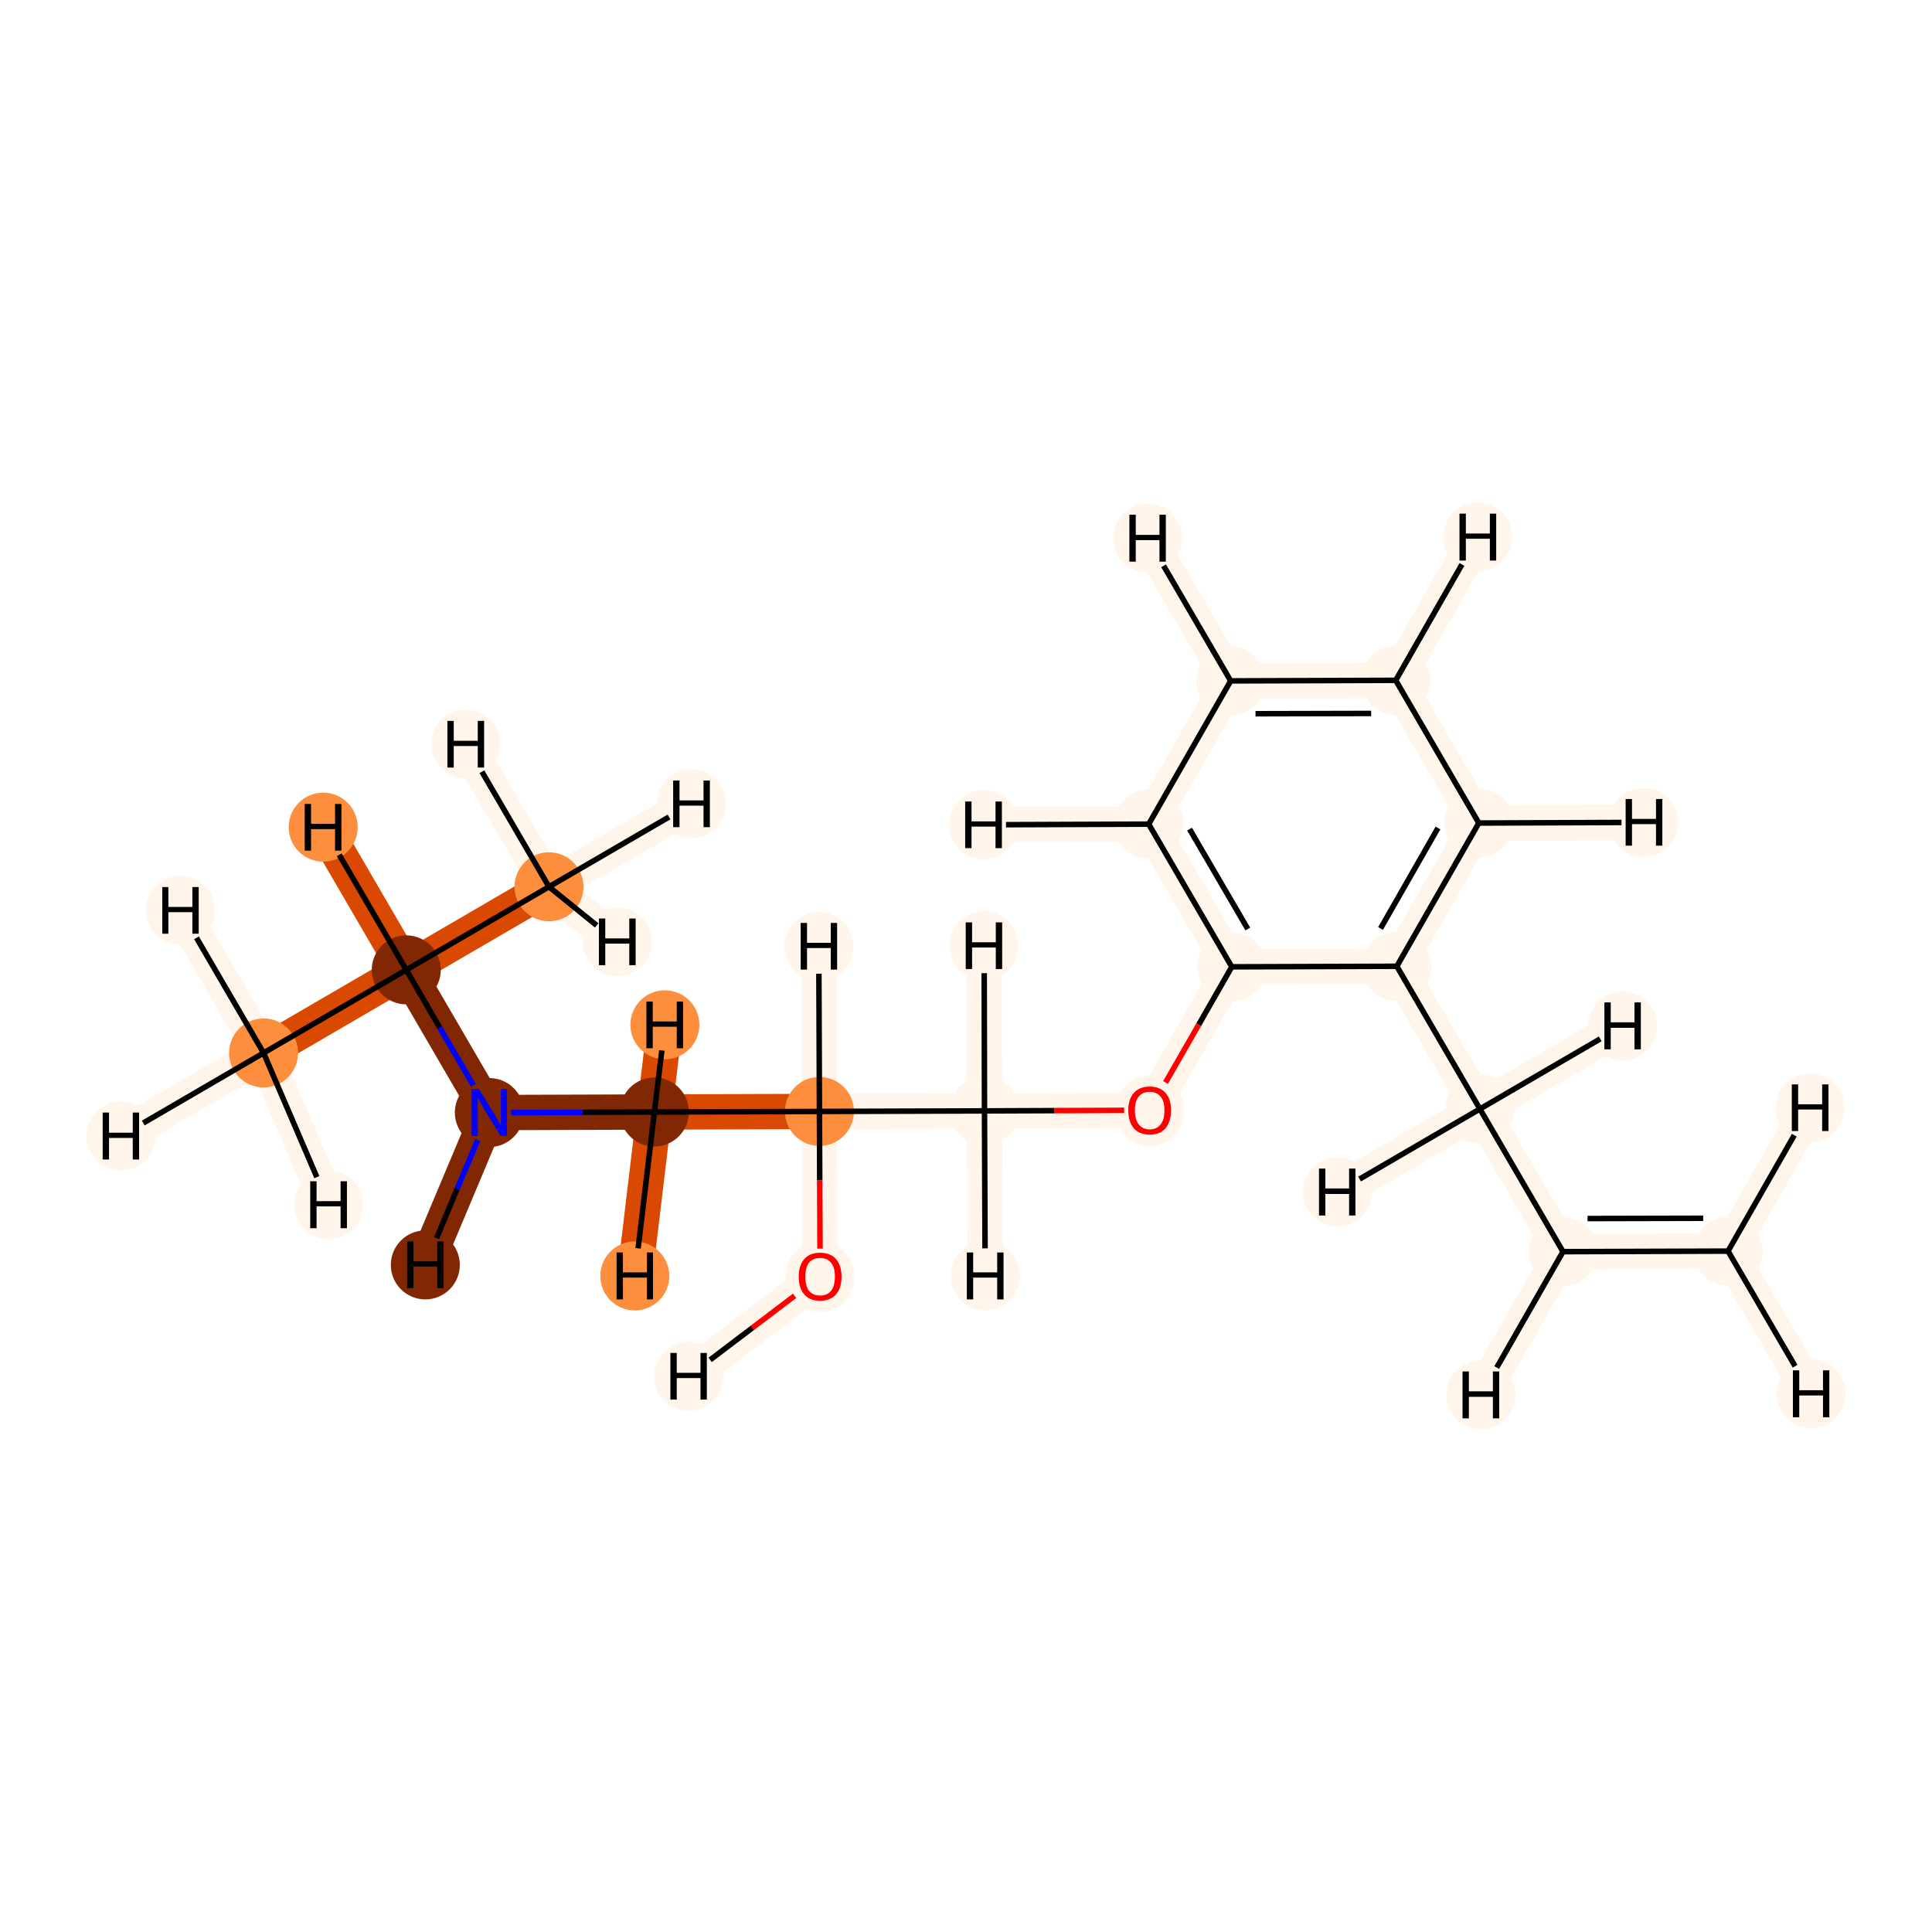 <?xml version='1.0' encoding='iso-8859-1'?>
<svg version='1.1' baseProfile='full'
              xmlns='http://www.w3.org/2000/svg'
                      xmlns:rdkit='http://www.rdkit.org/xml'
                      xmlns:xlink='http://www.w3.org/1999/xlink'
                  xml:space='preserve'
width='700px' height='700px' viewBox='0 0 700 700'>
<!-- END OF HEADER -->
<rect style='opacity:1.0;fill:#FFFFFF;stroke:none' width='700.0' height='700.0' x='0.0' y='0.0'> </rect>
<path d='M 626.1,453.3 L 566.3,453.5' style='fill:none;fill-rule:evenodd;stroke:#FFF5EB;stroke-width:12.8px;stroke-linecap:butt;stroke-linejoin:miter;stroke-opacity:1' />
<path d='M 626.1,453.3 L 655.8,401.4' style='fill:none;fill-rule:evenodd;stroke:#FFF5EB;stroke-width:12.8px;stroke-linecap:butt;stroke-linejoin:miter;stroke-opacity:1' />
<path d='M 626.1,453.3 L 656.2,505.0' style='fill:none;fill-rule:evenodd;stroke:#FFF5EB;stroke-width:12.8px;stroke-linecap:butt;stroke-linejoin:miter;stroke-opacity:1' />
<path d='M 566.3,453.5 L 536.2,401.8' style='fill:none;fill-rule:evenodd;stroke:#FFF5EB;stroke-width:12.8px;stroke-linecap:butt;stroke-linejoin:miter;stroke-opacity:1' />
<path d='M 566.3,453.5 L 536.6,505.4' style='fill:none;fill-rule:evenodd;stroke:#FFF5EB;stroke-width:12.8px;stroke-linecap:butt;stroke-linejoin:miter;stroke-opacity:1' />
<path d='M 536.2,401.8 L 506.1,350.1' style='fill:none;fill-rule:evenodd;stroke:#FFF5EB;stroke-width:12.8px;stroke-linecap:butt;stroke-linejoin:miter;stroke-opacity:1' />
<path d='M 536.2,401.8 L 484.5,431.9' style='fill:none;fill-rule:evenodd;stroke:#FFF5EB;stroke-width:12.8px;stroke-linecap:butt;stroke-linejoin:miter;stroke-opacity:1' />
<path d='M 536.2,401.8 L 587.9,371.7' style='fill:none;fill-rule:evenodd;stroke:#FFF5EB;stroke-width:12.8px;stroke-linecap:butt;stroke-linejoin:miter;stroke-opacity:1' />
<path d='M 506.1,350.1 L 535.8,298.2' style='fill:none;fill-rule:evenodd;stroke:#FFF5EB;stroke-width:12.8px;stroke-linecap:butt;stroke-linejoin:miter;stroke-opacity:1' />
<path d='M 506.1,350.1 L 446.3,350.3' style='fill:none;fill-rule:evenodd;stroke:#FFF5EB;stroke-width:12.8px;stroke-linecap:butt;stroke-linejoin:miter;stroke-opacity:1' />
<path d='M 535.8,298.2 L 505.7,246.5' style='fill:none;fill-rule:evenodd;stroke:#FFF5EB;stroke-width:12.8px;stroke-linecap:butt;stroke-linejoin:miter;stroke-opacity:1' />
<path d='M 535.8,298.2 L 595.6,298.0' style='fill:none;fill-rule:evenodd;stroke:#FFF5EB;stroke-width:12.8px;stroke-linecap:butt;stroke-linejoin:miter;stroke-opacity:1' />
<path d='M 505.7,246.5 L 445.9,246.7' style='fill:none;fill-rule:evenodd;stroke:#FFF5EB;stroke-width:12.8px;stroke-linecap:butt;stroke-linejoin:miter;stroke-opacity:1' />
<path d='M 505.7,246.5 L 535.4,194.6' style='fill:none;fill-rule:evenodd;stroke:#FFF5EB;stroke-width:12.8px;stroke-linecap:butt;stroke-linejoin:miter;stroke-opacity:1' />
<path d='M 445.9,246.7 L 416.2,298.6' style='fill:none;fill-rule:evenodd;stroke:#FFF5EB;stroke-width:12.8px;stroke-linecap:butt;stroke-linejoin:miter;stroke-opacity:1' />
<path d='M 445.9,246.7 L 415.8,195.0' style='fill:none;fill-rule:evenodd;stroke:#FFF5EB;stroke-width:12.8px;stroke-linecap:butt;stroke-linejoin:miter;stroke-opacity:1' />
<path d='M 416.2,298.6 L 446.3,350.3' style='fill:none;fill-rule:evenodd;stroke:#FFF5EB;stroke-width:12.8px;stroke-linecap:butt;stroke-linejoin:miter;stroke-opacity:1' />
<path d='M 416.2,298.6 L 356.4,298.8' style='fill:none;fill-rule:evenodd;stroke:#FFF5EB;stroke-width:12.8px;stroke-linecap:butt;stroke-linejoin:miter;stroke-opacity:1' />
<path d='M 446.3,350.3 L 416.6,402.2' style='fill:none;fill-rule:evenodd;stroke:#FFF5EB;stroke-width:12.8px;stroke-linecap:butt;stroke-linejoin:miter;stroke-opacity:1' />
<path d='M 416.6,402.2 L 356.7,402.5' style='fill:none;fill-rule:evenodd;stroke:#FFF5EB;stroke-width:12.8px;stroke-linecap:butt;stroke-linejoin:miter;stroke-opacity:1' />
<path d='M 356.7,402.5 L 296.9,402.7' style='fill:none;fill-rule:evenodd;stroke:#FFF5EB;stroke-width:12.8px;stroke-linecap:butt;stroke-linejoin:miter;stroke-opacity:1' />
<path d='M 356.7,402.5 L 356.5,342.6' style='fill:none;fill-rule:evenodd;stroke:#FFF5EB;stroke-width:12.8px;stroke-linecap:butt;stroke-linejoin:miter;stroke-opacity:1' />
<path d='M 356.7,402.5 L 357.0,462.3' style='fill:none;fill-rule:evenodd;stroke:#FFF5EB;stroke-width:12.8px;stroke-linecap:butt;stroke-linejoin:miter;stroke-opacity:1' />
<path d='M 296.9,402.7 L 237.1,402.9' style='fill:none;fill-rule:evenodd;stroke:#D94901;stroke-width:12.8px;stroke-linecap:butt;stroke-linejoin:miter;stroke-opacity:1' />
<path d='M 296.9,402.7 L 297.1,462.5' style='fill:none;fill-rule:evenodd;stroke:#FFF5EB;stroke-width:12.8px;stroke-linecap:butt;stroke-linejoin:miter;stroke-opacity:1' />
<path d='M 296.9,402.7 L 296.7,342.9' style='fill:none;fill-rule:evenodd;stroke:#FFF5EB;stroke-width:12.8px;stroke-linecap:butt;stroke-linejoin:miter;stroke-opacity:1' />
<path d='M 237.1,402.9 L 177.3,403.1' style='fill:none;fill-rule:evenodd;stroke:#812703;stroke-width:12.8px;stroke-linecap:butt;stroke-linejoin:miter;stroke-opacity:1' />
<path d='M 237.1,402.9 L 230.0,462.3' style='fill:none;fill-rule:evenodd;stroke:#D94901;stroke-width:12.8px;stroke-linecap:butt;stroke-linejoin:miter;stroke-opacity:1' />
<path d='M 237.1,402.9 L 240.9,371.3' style='fill:none;fill-rule:evenodd;stroke:#D94901;stroke-width:12.8px;stroke-linecap:butt;stroke-linejoin:miter;stroke-opacity:1' />
<path d='M 177.3,403.1 L 147.2,351.4' style='fill:none;fill-rule:evenodd;stroke:#812703;stroke-width:12.8px;stroke-linecap:butt;stroke-linejoin:miter;stroke-opacity:1' />
<path d='M 177.3,403.1 L 154.1,458.3' style='fill:none;fill-rule:evenodd;stroke:#812703;stroke-width:12.8px;stroke-linecap:butt;stroke-linejoin:miter;stroke-opacity:1' />
<path d='M 147.2,351.4 L 198.9,321.3' style='fill:none;fill-rule:evenodd;stroke:#D94901;stroke-width:12.8px;stroke-linecap:butt;stroke-linejoin:miter;stroke-opacity:1' />
<path d='M 147.2,351.4 L 95.5,381.5' style='fill:none;fill-rule:evenodd;stroke:#D94901;stroke-width:12.8px;stroke-linecap:butt;stroke-linejoin:miter;stroke-opacity:1' />
<path d='M 147.2,351.4 L 117.1,299.7' style='fill:none;fill-rule:evenodd;stroke:#D94901;stroke-width:12.8px;stroke-linecap:butt;stroke-linejoin:miter;stroke-opacity:1' />
<path d='M 198.9,321.3 L 250.6,291.2' style='fill:none;fill-rule:evenodd;stroke:#FFF5EB;stroke-width:12.8px;stroke-linecap:butt;stroke-linejoin:miter;stroke-opacity:1' />
<path d='M 198.9,321.3 L 223.7,341.2' style='fill:none;fill-rule:evenodd;stroke:#FFF5EB;stroke-width:12.8px;stroke-linecap:butt;stroke-linejoin:miter;stroke-opacity:1' />
<path d='M 198.9,321.3 L 168.8,269.6' style='fill:none;fill-rule:evenodd;stroke:#FFF5EB;stroke-width:12.8px;stroke-linecap:butt;stroke-linejoin:miter;stroke-opacity:1' />
<path d='M 95.5,381.5 L 43.8,411.6' style='fill:none;fill-rule:evenodd;stroke:#FFF5EB;stroke-width:12.8px;stroke-linecap:butt;stroke-linejoin:miter;stroke-opacity:1' />
<path d='M 95.5,381.5 L 65.4,329.8' style='fill:none;fill-rule:evenodd;stroke:#FFF5EB;stroke-width:12.8px;stroke-linecap:butt;stroke-linejoin:miter;stroke-opacity:1' />
<path d='M 95.5,381.5 L 119.1,436.5' style='fill:none;fill-rule:evenodd;stroke:#FFF5EB;stroke-width:12.8px;stroke-linecap:butt;stroke-linejoin:miter;stroke-opacity:1' />
<path d='M 297.1,462.5 L 249.5,498.7' style='fill:none;fill-rule:evenodd;stroke:#FFF5EB;stroke-width:12.8px;stroke-linecap:butt;stroke-linejoin:miter;stroke-opacity:1' />
<ellipse cx='626.1' cy='453.3' rx='12.0' ry='12.0'  style='fill:#FFF5EB;fill-rule:evenodd;stroke:#FFF5EB;stroke-width:1.0px;stroke-linecap:butt;stroke-linejoin:miter;stroke-opacity:1' />
<ellipse cx='566.3' cy='453.5' rx='12.0' ry='12.0'  style='fill:#FFF5EB;fill-rule:evenodd;stroke:#FFF5EB;stroke-width:1.0px;stroke-linecap:butt;stroke-linejoin:miter;stroke-opacity:1' />
<ellipse cx='536.2' cy='401.8' rx='12.0' ry='12.0'  style='fill:#FFF5EB;fill-rule:evenodd;stroke:#FFF5EB;stroke-width:1.0px;stroke-linecap:butt;stroke-linejoin:miter;stroke-opacity:1' />
<ellipse cx='506.1' cy='350.1' rx='12.0' ry='12.0'  style='fill:#FFF5EB;fill-rule:evenodd;stroke:#FFF5EB;stroke-width:1.0px;stroke-linecap:butt;stroke-linejoin:miter;stroke-opacity:1' />
<ellipse cx='535.8' cy='298.2' rx='12.0' ry='12.0'  style='fill:#FFF5EB;fill-rule:evenodd;stroke:#FFF5EB;stroke-width:1.0px;stroke-linecap:butt;stroke-linejoin:miter;stroke-opacity:1' />
<ellipse cx='505.7' cy='246.5' rx='12.0' ry='12.0'  style='fill:#FFF5EB;fill-rule:evenodd;stroke:#FFF5EB;stroke-width:1.0px;stroke-linecap:butt;stroke-linejoin:miter;stroke-opacity:1' />
<ellipse cx='445.9' cy='246.7' rx='12.0' ry='12.0'  style='fill:#FFF5EB;fill-rule:evenodd;stroke:#FFF5EB;stroke-width:1.0px;stroke-linecap:butt;stroke-linejoin:miter;stroke-opacity:1' />
<ellipse cx='416.2' cy='298.6' rx='12.0' ry='12.0'  style='fill:#FFF5EB;fill-rule:evenodd;stroke:#FFF5EB;stroke-width:1.0px;stroke-linecap:butt;stroke-linejoin:miter;stroke-opacity:1' />
<ellipse cx='446.3' cy='350.3' rx='12.0' ry='12.0'  style='fill:#FFF5EB;fill-rule:evenodd;stroke:#FFF5EB;stroke-width:1.0px;stroke-linecap:butt;stroke-linejoin:miter;stroke-opacity:1' />
<ellipse cx='416.6' cy='402.4' rx='12.0' ry='12.3'  style='fill:#FFF5EB;fill-rule:evenodd;stroke:#FFF5EB;stroke-width:1.0px;stroke-linecap:butt;stroke-linejoin:miter;stroke-opacity:1' />
<ellipse cx='356.7' cy='402.5' rx='12.0' ry='12.0'  style='fill:#FFF5EB;fill-rule:evenodd;stroke:#FFF5EB;stroke-width:1.0px;stroke-linecap:butt;stroke-linejoin:miter;stroke-opacity:1' />
<ellipse cx='296.9' cy='402.7' rx='12.0' ry='12.0'  style='fill:#FD8E3E;fill-rule:evenodd;stroke:#FD8E3E;stroke-width:1.0px;stroke-linecap:butt;stroke-linejoin:miter;stroke-opacity:1' />
<ellipse cx='237.1' cy='402.9' rx='12.0' ry='12.0'  style='fill:#812703;fill-rule:evenodd;stroke:#812703;stroke-width:1.0px;stroke-linecap:butt;stroke-linejoin:miter;stroke-opacity:1' />
<ellipse cx='177.3' cy='403.1' rx='12.0' ry='12.0'  style='fill:#812703;fill-rule:evenodd;stroke:#812703;stroke-width:1.0px;stroke-linecap:butt;stroke-linejoin:miter;stroke-opacity:1' />
<ellipse cx='147.2' cy='351.4' rx='12.0' ry='12.0'  style='fill:#812703;fill-rule:evenodd;stroke:#812703;stroke-width:1.0px;stroke-linecap:butt;stroke-linejoin:miter;stroke-opacity:1' />
<ellipse cx='198.9' cy='321.3' rx='12.0' ry='12.0'  style='fill:#FD8E3E;fill-rule:evenodd;stroke:#FD8E3E;stroke-width:1.0px;stroke-linecap:butt;stroke-linejoin:miter;stroke-opacity:1' />
<ellipse cx='95.5' cy='381.5' rx='12.0' ry='12.0'  style='fill:#FD8E3E;fill-rule:evenodd;stroke:#FD8E3E;stroke-width:1.0px;stroke-linecap:butt;stroke-linejoin:miter;stroke-opacity:1' />
<ellipse cx='297.1' cy='462.6' rx='12.0' ry='12.3'  style='fill:#FFF5EB;fill-rule:evenodd;stroke:#FFF5EB;stroke-width:1.0px;stroke-linecap:butt;stroke-linejoin:miter;stroke-opacity:1' />
<ellipse cx='655.8' cy='401.4' rx='12.0' ry='12.0'  style='fill:#FFF5EB;fill-rule:evenodd;stroke:#FFF5EB;stroke-width:1.0px;stroke-linecap:butt;stroke-linejoin:miter;stroke-opacity:1' />
<ellipse cx='656.2' cy='505.0' rx='12.0' ry='12.0'  style='fill:#FFF5EB;fill-rule:evenodd;stroke:#FFF5EB;stroke-width:1.0px;stroke-linecap:butt;stroke-linejoin:miter;stroke-opacity:1' />
<ellipse cx='536.6' cy='505.4' rx='12.0' ry='12.0'  style='fill:#FFF5EB;fill-rule:evenodd;stroke:#FFF5EB;stroke-width:1.0px;stroke-linecap:butt;stroke-linejoin:miter;stroke-opacity:1' />
<ellipse cx='484.5' cy='431.9' rx='12.0' ry='12.0'  style='fill:#FFF5EB;fill-rule:evenodd;stroke:#FFF5EB;stroke-width:1.0px;stroke-linecap:butt;stroke-linejoin:miter;stroke-opacity:1' />
<ellipse cx='587.9' cy='371.7' rx='12.0' ry='12.0'  style='fill:#FFF5EB;fill-rule:evenodd;stroke:#FFF5EB;stroke-width:1.0px;stroke-linecap:butt;stroke-linejoin:miter;stroke-opacity:1' />
<ellipse cx='595.6' cy='298.0' rx='12.0' ry='12.0'  style='fill:#FFF5EB;fill-rule:evenodd;stroke:#FFF5EB;stroke-width:1.0px;stroke-linecap:butt;stroke-linejoin:miter;stroke-opacity:1' />
<ellipse cx='535.4' cy='194.6' rx='12.0' ry='12.0'  style='fill:#FFF5EB;fill-rule:evenodd;stroke:#FFF5EB;stroke-width:1.0px;stroke-linecap:butt;stroke-linejoin:miter;stroke-opacity:1' />
<ellipse cx='415.8' cy='195.0' rx='12.0' ry='12.0'  style='fill:#FFF5EB;fill-rule:evenodd;stroke:#FFF5EB;stroke-width:1.0px;stroke-linecap:butt;stroke-linejoin:miter;stroke-opacity:1' />
<ellipse cx='356.4' cy='298.8' rx='12.0' ry='12.0'  style='fill:#FFF5EB;fill-rule:evenodd;stroke:#FFF5EB;stroke-width:1.0px;stroke-linecap:butt;stroke-linejoin:miter;stroke-opacity:1' />
<ellipse cx='356.5' cy='342.6' rx='12.0' ry='12.0'  style='fill:#FFF5EB;fill-rule:evenodd;stroke:#FFF5EB;stroke-width:1.0px;stroke-linecap:butt;stroke-linejoin:miter;stroke-opacity:1' />
<ellipse cx='357.0' cy='462.3' rx='12.0' ry='12.0'  style='fill:#FFF5EB;fill-rule:evenodd;stroke:#FFF5EB;stroke-width:1.0px;stroke-linecap:butt;stroke-linejoin:miter;stroke-opacity:1' />
<ellipse cx='296.7' cy='342.9' rx='12.0' ry='12.0'  style='fill:#FFF5EB;fill-rule:evenodd;stroke:#FFF5EB;stroke-width:1.0px;stroke-linecap:butt;stroke-linejoin:miter;stroke-opacity:1' />
<ellipse cx='230.0' cy='462.3' rx='12.0' ry='12.0'  style='fill:#FD8E3E;fill-rule:evenodd;stroke:#FD8E3E;stroke-width:1.0px;stroke-linecap:butt;stroke-linejoin:miter;stroke-opacity:1' />
<ellipse cx='240.9' cy='371.3' rx='12.0' ry='12.0'  style='fill:#FD8E3E;fill-rule:evenodd;stroke:#FD8E3E;stroke-width:1.0px;stroke-linecap:butt;stroke-linejoin:miter;stroke-opacity:1' />
<ellipse cx='154.1' cy='458.3' rx='12.0' ry='12.0'  style='fill:#812703;fill-rule:evenodd;stroke:#812703;stroke-width:1.0px;stroke-linecap:butt;stroke-linejoin:miter;stroke-opacity:1' />
<ellipse cx='117.1' cy='299.7' rx='12.0' ry='12.0'  style='fill:#FD8E3E;fill-rule:evenodd;stroke:#FD8E3E;stroke-width:1.0px;stroke-linecap:butt;stroke-linejoin:miter;stroke-opacity:1' />
<ellipse cx='250.6' cy='291.2' rx='12.0' ry='12.0'  style='fill:#FFF5EB;fill-rule:evenodd;stroke:#FFF5EB;stroke-width:1.0px;stroke-linecap:butt;stroke-linejoin:miter;stroke-opacity:1' />
<ellipse cx='223.7' cy='341.2' rx='12.0' ry='12.0'  style='fill:#FFF5EB;fill-rule:evenodd;stroke:#FFF5EB;stroke-width:1.0px;stroke-linecap:butt;stroke-linejoin:miter;stroke-opacity:1' />
<ellipse cx='168.8' cy='269.6' rx='12.0' ry='12.0'  style='fill:#FFF5EB;fill-rule:evenodd;stroke:#FFF5EB;stroke-width:1.0px;stroke-linecap:butt;stroke-linejoin:miter;stroke-opacity:1' />
<ellipse cx='43.8' cy='411.6' rx='12.0' ry='12.0'  style='fill:#FFF5EB;fill-rule:evenodd;stroke:#FFF5EB;stroke-width:1.0px;stroke-linecap:butt;stroke-linejoin:miter;stroke-opacity:1' />
<ellipse cx='65.4' cy='329.8' rx='12.0' ry='12.0'  style='fill:#FFF5EB;fill-rule:evenodd;stroke:#FFF5EB;stroke-width:1.0px;stroke-linecap:butt;stroke-linejoin:miter;stroke-opacity:1' />
<ellipse cx='119.1' cy='436.5' rx='12.0' ry='12.0'  style='fill:#FFF5EB;fill-rule:evenodd;stroke:#FFF5EB;stroke-width:1.0px;stroke-linecap:butt;stroke-linejoin:miter;stroke-opacity:1' />
<ellipse cx='249.5' cy='498.7' rx='12.0' ry='12.0'  style='fill:#FFF5EB;fill-rule:evenodd;stroke:#FFF5EB;stroke-width:1.0px;stroke-linecap:butt;stroke-linejoin:miter;stroke-opacity:1' />
<path class='bond-0 atom-0 atom-1' d='M 626.1,453.3 L 566.3,453.5' style='fill:none;fill-rule:evenodd;stroke:#000000;stroke-width:2.0px;stroke-linecap:butt;stroke-linejoin:miter;stroke-opacity:1' />
<path class='bond-0 atom-0 atom-1' d='M 617.1,441.4 L 575.2,441.5' style='fill:none;fill-rule:evenodd;stroke:#000000;stroke-width:2.0px;stroke-linecap:butt;stroke-linejoin:miter;stroke-opacity:1' />
<path class='bond-18 atom-0 atom-18' d='M 626.1,453.3 L 650.1,411.3' style='fill:none;fill-rule:evenodd;stroke:#000000;stroke-width:2.0px;stroke-linecap:butt;stroke-linejoin:miter;stroke-opacity:1' />
<path class='bond-19 atom-0 atom-19' d='M 626.1,453.3 L 650.4,495.0' style='fill:none;fill-rule:evenodd;stroke:#000000;stroke-width:2.0px;stroke-linecap:butt;stroke-linejoin:miter;stroke-opacity:1' />
<path class='bond-1 atom-1 atom-2' d='M 566.3,453.5 L 536.2,401.8' style='fill:none;fill-rule:evenodd;stroke:#000000;stroke-width:2.0px;stroke-linecap:butt;stroke-linejoin:miter;stroke-opacity:1' />
<path class='bond-20 atom-1 atom-20' d='M 566.3,453.5 L 542.3,495.5' style='fill:none;fill-rule:evenodd;stroke:#000000;stroke-width:2.0px;stroke-linecap:butt;stroke-linejoin:miter;stroke-opacity:1' />
<path class='bond-2 atom-2 atom-3' d='M 536.2,401.8 L 506.1,350.1' style='fill:none;fill-rule:evenodd;stroke:#000000;stroke-width:2.0px;stroke-linecap:butt;stroke-linejoin:miter;stroke-opacity:1' />
<path class='bond-21 atom-2 atom-21' d='M 536.2,401.8 L 492.6,427.2' style='fill:none;fill-rule:evenodd;stroke:#000000;stroke-width:2.0px;stroke-linecap:butt;stroke-linejoin:miter;stroke-opacity:1' />
<path class='bond-22 atom-2 atom-22' d='M 536.2,401.8 L 579.8,376.4' style='fill:none;fill-rule:evenodd;stroke:#000000;stroke-width:2.0px;stroke-linecap:butt;stroke-linejoin:miter;stroke-opacity:1' />
<path class='bond-3 atom-3 atom-4' d='M 506.1,350.1 L 535.8,298.2' style='fill:none;fill-rule:evenodd;stroke:#000000;stroke-width:2.0px;stroke-linecap:butt;stroke-linejoin:miter;stroke-opacity:1' />
<path class='bond-3 atom-3 atom-4' d='M 500.2,336.4 L 521.0,300.0' style='fill:none;fill-rule:evenodd;stroke:#000000;stroke-width:2.0px;stroke-linecap:butt;stroke-linejoin:miter;stroke-opacity:1' />
<path class='bond-17 atom-8 atom-3' d='M 446.3,350.3 L 506.1,350.1' style='fill:none;fill-rule:evenodd;stroke:#000000;stroke-width:2.0px;stroke-linecap:butt;stroke-linejoin:miter;stroke-opacity:1' />
<path class='bond-4 atom-4 atom-5' d='M 535.8,298.2 L 505.7,246.5' style='fill:none;fill-rule:evenodd;stroke:#000000;stroke-width:2.0px;stroke-linecap:butt;stroke-linejoin:miter;stroke-opacity:1' />
<path class='bond-23 atom-4 atom-23' d='M 535.8,298.2 L 587.5,298.0' style='fill:none;fill-rule:evenodd;stroke:#000000;stroke-width:2.0px;stroke-linecap:butt;stroke-linejoin:miter;stroke-opacity:1' />
<path class='bond-5 atom-5 atom-6' d='M 505.7,246.5 L 445.9,246.7' style='fill:none;fill-rule:evenodd;stroke:#000000;stroke-width:2.0px;stroke-linecap:butt;stroke-linejoin:miter;stroke-opacity:1' />
<path class='bond-5 atom-5 atom-6' d='M 496.8,258.5 L 454.9,258.6' style='fill:none;fill-rule:evenodd;stroke:#000000;stroke-width:2.0px;stroke-linecap:butt;stroke-linejoin:miter;stroke-opacity:1' />
<path class='bond-24 atom-5 atom-24' d='M 505.7,246.5 L 529.7,204.5' style='fill:none;fill-rule:evenodd;stroke:#000000;stroke-width:2.0px;stroke-linecap:butt;stroke-linejoin:miter;stroke-opacity:1' />
<path class='bond-6 atom-6 atom-7' d='M 445.9,246.7 L 416.2,298.6' style='fill:none;fill-rule:evenodd;stroke:#000000;stroke-width:2.0px;stroke-linecap:butt;stroke-linejoin:miter;stroke-opacity:1' />
<path class='bond-25 atom-6 atom-25' d='M 445.9,246.7 L 421.6,205.0' style='fill:none;fill-rule:evenodd;stroke:#000000;stroke-width:2.0px;stroke-linecap:butt;stroke-linejoin:miter;stroke-opacity:1' />
<path class='bond-7 atom-7 atom-8' d='M 416.2,298.6 L 446.3,350.3' style='fill:none;fill-rule:evenodd;stroke:#000000;stroke-width:2.0px;stroke-linecap:butt;stroke-linejoin:miter;stroke-opacity:1' />
<path class='bond-7 atom-7 atom-8' d='M 431.0,300.4 L 452.1,336.6' style='fill:none;fill-rule:evenodd;stroke:#000000;stroke-width:2.0px;stroke-linecap:butt;stroke-linejoin:miter;stroke-opacity:1' />
<path class='bond-26 atom-7 atom-26' d='M 416.2,298.6 L 364.5,298.8' style='fill:none;fill-rule:evenodd;stroke:#000000;stroke-width:2.0px;stroke-linecap:butt;stroke-linejoin:miter;stroke-opacity:1' />
<path class='bond-8 atom-8 atom-9' d='M 446.3,350.3 L 434.3,371.3' style='fill:none;fill-rule:evenodd;stroke:#000000;stroke-width:2.0px;stroke-linecap:butt;stroke-linejoin:miter;stroke-opacity:1' />
<path class='bond-8 atom-8 atom-9' d='M 434.3,371.3 L 422.3,392.2' style='fill:none;fill-rule:evenodd;stroke:#FF0000;stroke-width:2.0px;stroke-linecap:butt;stroke-linejoin:miter;stroke-opacity:1' />
<path class='bond-9 atom-9 atom-10' d='M 407.3,402.3 L 382.0,402.4' style='fill:none;fill-rule:evenodd;stroke:#FF0000;stroke-width:2.0px;stroke-linecap:butt;stroke-linejoin:miter;stroke-opacity:1' />
<path class='bond-9 atom-9 atom-10' d='M 382.0,402.4 L 356.7,402.5' style='fill:none;fill-rule:evenodd;stroke:#000000;stroke-width:2.0px;stroke-linecap:butt;stroke-linejoin:miter;stroke-opacity:1' />
<path class='bond-10 atom-10 atom-11' d='M 356.7,402.5 L 296.9,402.7' style='fill:none;fill-rule:evenodd;stroke:#000000;stroke-width:2.0px;stroke-linecap:butt;stroke-linejoin:miter;stroke-opacity:1' />
<path class='bond-27 atom-10 atom-27' d='M 356.7,402.5 L 356.6,352.6' style='fill:none;fill-rule:evenodd;stroke:#000000;stroke-width:2.0px;stroke-linecap:butt;stroke-linejoin:miter;stroke-opacity:1' />
<path class='bond-28 atom-10 atom-28' d='M 356.7,402.5 L 356.9,452.3' style='fill:none;fill-rule:evenodd;stroke:#000000;stroke-width:2.0px;stroke-linecap:butt;stroke-linejoin:miter;stroke-opacity:1' />
<path class='bond-11 atom-11 atom-12' d='M 296.9,402.7 L 237.1,402.9' style='fill:none;fill-rule:evenodd;stroke:#000000;stroke-width:2.0px;stroke-linecap:butt;stroke-linejoin:miter;stroke-opacity:1' />
<path class='bond-16 atom-11 atom-17' d='M 296.9,402.7 L 297.0,427.6' style='fill:none;fill-rule:evenodd;stroke:#000000;stroke-width:2.0px;stroke-linecap:butt;stroke-linejoin:miter;stroke-opacity:1' />
<path class='bond-16 atom-11 atom-17' d='M 297.0,427.6 L 297.1,452.4' style='fill:none;fill-rule:evenodd;stroke:#FF0000;stroke-width:2.0px;stroke-linecap:butt;stroke-linejoin:miter;stroke-opacity:1' />
<path class='bond-29 atom-11 atom-29' d='M 296.9,402.7 L 296.7,352.8' style='fill:none;fill-rule:evenodd;stroke:#000000;stroke-width:2.0px;stroke-linecap:butt;stroke-linejoin:miter;stroke-opacity:1' />
<path class='bond-12 atom-12 atom-13' d='M 237.1,402.9 L 211.1,403.0' style='fill:none;fill-rule:evenodd;stroke:#000000;stroke-width:2.0px;stroke-linecap:butt;stroke-linejoin:miter;stroke-opacity:1' />
<path class='bond-12 atom-12 atom-13' d='M 211.1,403.0 L 185.2,403.1' style='fill:none;fill-rule:evenodd;stroke:#0000FF;stroke-width:2.0px;stroke-linecap:butt;stroke-linejoin:miter;stroke-opacity:1' />
<path class='bond-30 atom-12 atom-30' d='M 237.1,402.9 L 231.2,452.3' style='fill:none;fill-rule:evenodd;stroke:#000000;stroke-width:2.0px;stroke-linecap:butt;stroke-linejoin:miter;stroke-opacity:1' />
<path class='bond-31 atom-12 atom-31' d='M 237.1,402.9 L 239.8,380.6' style='fill:none;fill-rule:evenodd;stroke:#000000;stroke-width:2.0px;stroke-linecap:butt;stroke-linejoin:miter;stroke-opacity:1' />
<path class='bond-13 atom-13 atom-14' d='M 171.5,393.2 L 159.3,372.3' style='fill:none;fill-rule:evenodd;stroke:#0000FF;stroke-width:2.0px;stroke-linecap:butt;stroke-linejoin:miter;stroke-opacity:1' />
<path class='bond-13 atom-13 atom-14' d='M 159.3,372.3 L 147.2,351.4' style='fill:none;fill-rule:evenodd;stroke:#000000;stroke-width:2.0px;stroke-linecap:butt;stroke-linejoin:miter;stroke-opacity:1' />
<path class='bond-32 atom-13 atom-32' d='M 173.1,413.1 L 165.6,430.8' style='fill:none;fill-rule:evenodd;stroke:#0000FF;stroke-width:2.0px;stroke-linecap:butt;stroke-linejoin:miter;stroke-opacity:1' />
<path class='bond-32 atom-13 atom-32' d='M 165.6,430.8 L 158.2,448.6' style='fill:none;fill-rule:evenodd;stroke:#000000;stroke-width:2.0px;stroke-linecap:butt;stroke-linejoin:miter;stroke-opacity:1' />
<path class='bond-14 atom-14 atom-15' d='M 147.2,351.4 L 198.9,321.3' style='fill:none;fill-rule:evenodd;stroke:#000000;stroke-width:2.0px;stroke-linecap:butt;stroke-linejoin:miter;stroke-opacity:1' />
<path class='bond-15 atom-14 atom-16' d='M 147.2,351.4 L 95.5,381.5' style='fill:none;fill-rule:evenodd;stroke:#000000;stroke-width:2.0px;stroke-linecap:butt;stroke-linejoin:miter;stroke-opacity:1' />
<path class='bond-33 atom-14 atom-33' d='M 147.2,351.4 L 122.9,309.7' style='fill:none;fill-rule:evenodd;stroke:#000000;stroke-width:2.0px;stroke-linecap:butt;stroke-linejoin:miter;stroke-opacity:1' />
<path class='bond-34 atom-15 atom-34' d='M 198.9,321.3 L 242.4,296.0' style='fill:none;fill-rule:evenodd;stroke:#000000;stroke-width:2.0px;stroke-linecap:butt;stroke-linejoin:miter;stroke-opacity:1' />
<path class='bond-35 atom-15 atom-35' d='M 198.9,321.3 L 216.2,335.3' style='fill:none;fill-rule:evenodd;stroke:#000000;stroke-width:2.0px;stroke-linecap:butt;stroke-linejoin:miter;stroke-opacity:1' />
<path class='bond-36 atom-15 atom-36' d='M 198.9,321.3 L 174.6,279.6' style='fill:none;fill-rule:evenodd;stroke:#000000;stroke-width:2.0px;stroke-linecap:butt;stroke-linejoin:miter;stroke-opacity:1' />
<path class='bond-37 atom-16 atom-37' d='M 95.5,381.5 L 51.9,406.9' style='fill:none;fill-rule:evenodd;stroke:#000000;stroke-width:2.0px;stroke-linecap:butt;stroke-linejoin:miter;stroke-opacity:1' />
<path class='bond-38 atom-16 atom-38' d='M 95.5,381.5 L 71.2,339.8' style='fill:none;fill-rule:evenodd;stroke:#000000;stroke-width:2.0px;stroke-linecap:butt;stroke-linejoin:miter;stroke-opacity:1' />
<path class='bond-39 atom-16 atom-39' d='M 95.5,381.5 L 114.8,426.5' style='fill:none;fill-rule:evenodd;stroke:#000000;stroke-width:2.0px;stroke-linecap:butt;stroke-linejoin:miter;stroke-opacity:1' />
<path class='bond-40 atom-17 atom-40' d='M 287.9,469.5 L 272.6,481.1' style='fill:none;fill-rule:evenodd;stroke:#FF0000;stroke-width:2.0px;stroke-linecap:butt;stroke-linejoin:miter;stroke-opacity:1' />
<path class='bond-40 atom-17 atom-40' d='M 272.6,481.1 L 257.3,492.7' style='fill:none;fill-rule:evenodd;stroke:#000000;stroke-width:2.0px;stroke-linecap:butt;stroke-linejoin:miter;stroke-opacity:1' />
<path  class='atom-9' d='M 408.8 402.3
Q 408.8 398.2, 410.8 396.0
Q 412.8 393.7, 416.6 393.7
Q 420.3 393.7, 422.3 396.0
Q 424.3 398.2, 424.3 402.3
Q 424.3 406.4, 422.3 408.8
Q 420.3 411.1, 416.6 411.1
Q 412.8 411.1, 410.8 408.8
Q 408.8 406.4, 408.8 402.3
M 416.6 409.2
Q 419.1 409.2, 420.5 407.4
Q 421.9 405.7, 421.9 402.3
Q 421.9 399.0, 420.5 397.3
Q 419.1 395.6, 416.6 395.6
Q 414.0 395.6, 412.6 397.3
Q 411.2 398.9, 411.2 402.3
Q 411.2 405.7, 412.6 407.4
Q 414.0 409.2, 416.6 409.2
' fill='#FF0000'/>
<path  class='atom-13' d='M 173.5 394.6
L 179.1 403.6
Q 179.6 404.5, 180.5 406.1
Q 181.4 407.7, 181.5 407.8
L 181.5 394.6
L 183.7 394.6
L 183.7 411.6
L 181.4 411.6
L 175.4 401.8
Q 174.7 400.6, 174.0 399.3
Q 173.3 398.0, 173.1 397.6
L 173.1 411.6
L 170.9 411.6
L 170.9 394.6
L 173.5 394.6
' fill='#0000FF'/>
<path  class='atom-17' d='M 289.4 462.5
Q 289.4 458.5, 291.4 456.2
Q 293.4 453.9, 297.1 453.9
Q 300.9 453.9, 302.9 456.2
Q 304.9 458.5, 304.9 462.5
Q 304.9 466.7, 302.9 469.0
Q 300.8 471.3, 297.1 471.3
Q 293.4 471.3, 291.4 469.0
Q 289.4 466.7, 289.4 462.5
M 297.1 469.4
Q 299.7 469.4, 301.1 467.7
Q 302.5 465.9, 302.5 462.5
Q 302.5 459.2, 301.1 457.5
Q 299.7 455.8, 297.1 455.8
Q 294.6 455.8, 293.1 457.5
Q 291.8 459.2, 291.8 462.5
Q 291.8 466.0, 293.1 467.7
Q 294.6 469.4, 297.1 469.4
' fill='#FF0000'/>
<path  class='atom-18' d='M 649.2 392.9
L 651.5 392.9
L 651.5 400.1
L 660.2 400.1
L 660.2 392.9
L 662.5 392.9
L 662.5 409.8
L 660.2 409.8
L 660.2 402.0
L 651.5 402.0
L 651.5 409.8
L 649.2 409.8
L 649.2 392.9
' fill='#000000'/>
<path  class='atom-19' d='M 649.6 496.5
L 651.9 496.5
L 651.9 503.7
L 660.5 503.7
L 660.5 496.5
L 662.8 496.5
L 662.8 513.5
L 660.5 513.5
L 660.5 505.6
L 651.9 505.6
L 651.9 513.5
L 649.6 513.5
L 649.6 496.5
' fill='#000000'/>
<path  class='atom-20' d='M 529.9 496.9
L 532.2 496.9
L 532.2 504.1
L 540.9 504.1
L 540.9 496.9
L 543.2 496.9
L 543.2 513.9
L 540.9 513.9
L 540.9 506.1
L 532.2 506.1
L 532.2 513.9
L 529.9 513.9
L 529.9 496.9
' fill='#000000'/>
<path  class='atom-21' d='M 477.9 423.4
L 480.2 423.4
L 480.2 430.6
L 488.8 430.6
L 488.8 423.4
L 491.1 423.4
L 491.1 440.4
L 488.8 440.4
L 488.8 432.6
L 480.2 432.6
L 480.2 440.4
L 477.9 440.4
L 477.9 423.4
' fill='#000000'/>
<path  class='atom-22' d='M 581.3 363.2
L 583.6 363.2
L 583.6 370.4
L 592.2 370.4
L 592.2 363.2
L 594.5 363.2
L 594.5 380.2
L 592.2 380.2
L 592.2 372.4
L 583.6 372.4
L 583.6 380.2
L 581.3 380.2
L 581.3 363.2
' fill='#000000'/>
<path  class='atom-23' d='M 589.0 289.5
L 591.3 289.5
L 591.3 296.7
L 600.0 296.7
L 600.0 289.5
L 602.3 289.5
L 602.3 306.4
L 600.0 306.4
L 600.0 298.6
L 591.3 298.6
L 591.3 306.4
L 589.0 306.4
L 589.0 289.5
' fill='#000000'/>
<path  class='atom-24' d='M 528.8 186.1
L 531.1 186.1
L 531.1 193.3
L 539.8 193.3
L 539.8 186.1
L 542.1 186.1
L 542.1 203.1
L 539.8 203.1
L 539.8 195.2
L 531.1 195.2
L 531.1 203.1
L 528.8 203.1
L 528.8 186.1
' fill='#000000'/>
<path  class='atom-25' d='M 409.2 186.5
L 411.5 186.5
L 411.5 193.8
L 420.1 193.8
L 420.1 186.5
L 422.4 186.5
L 422.4 203.5
L 420.1 203.5
L 420.1 195.7
L 411.5 195.7
L 411.5 203.5
L 409.2 203.5
L 409.2 186.5
' fill='#000000'/>
<path  class='atom-26' d='M 349.7 290.4
L 352.0 290.4
L 352.0 297.6
L 360.7 297.6
L 360.7 290.4
L 363.0 290.4
L 363.0 307.3
L 360.7 307.3
L 360.7 299.5
L 352.0 299.5
L 352.0 307.3
L 349.7 307.3
L 349.7 290.4
' fill='#000000'/>
<path  class='atom-27' d='M 349.9 334.2
L 352.2 334.2
L 352.2 341.4
L 360.8 341.4
L 360.8 334.2
L 363.1 334.2
L 363.1 351.1
L 360.8 351.1
L 360.8 343.3
L 352.2 343.3
L 352.2 351.1
L 349.9 351.1
L 349.9 334.2
' fill='#000000'/>
<path  class='atom-28' d='M 350.3 453.8
L 352.6 453.8
L 352.6 461.0
L 361.3 461.0
L 361.3 453.8
L 363.6 453.8
L 363.6 470.8
L 361.3 470.8
L 361.3 462.9
L 352.6 462.9
L 352.6 470.8
L 350.3 470.8
L 350.3 453.8
' fill='#000000'/>
<path  class='atom-29' d='M 290.1 334.4
L 292.4 334.4
L 292.4 341.6
L 301.0 341.6
L 301.0 334.4
L 303.3 334.4
L 303.3 351.3
L 301.0 351.3
L 301.0 343.5
L 292.4 343.5
L 292.4 351.3
L 290.1 351.3
L 290.1 334.4
' fill='#000000'/>
<path  class='atom-30' d='M 223.4 453.8
L 225.7 453.8
L 225.7 461.0
L 234.4 461.0
L 234.4 453.8
L 236.6 453.8
L 236.6 470.8
L 234.4 470.8
L 234.4 462.9
L 225.7 462.9
L 225.7 470.8
L 223.4 470.8
L 223.4 453.8
' fill='#000000'/>
<path  class='atom-31' d='M 234.2 362.9
L 236.5 362.9
L 236.5 370.1
L 245.2 370.1
L 245.2 362.9
L 247.5 362.9
L 247.5 379.8
L 245.2 379.8
L 245.2 372.0
L 236.5 372.0
L 236.5 379.8
L 234.2 379.8
L 234.2 362.9
' fill='#000000'/>
<path  class='atom-32' d='M 147.5 449.8
L 149.8 449.8
L 149.8 457.0
L 158.4 457.0
L 158.4 449.8
L 160.7 449.8
L 160.7 466.7
L 158.4 466.7
L 158.4 458.9
L 149.8 458.9
L 149.8 466.7
L 147.5 466.7
L 147.5 449.8
' fill='#000000'/>
<path  class='atom-33' d='M 110.4 291.3
L 112.7 291.3
L 112.7 298.5
L 121.4 298.5
L 121.4 291.3
L 123.7 291.3
L 123.7 308.2
L 121.4 308.2
L 121.4 300.4
L 112.7 300.4
L 112.7 308.2
L 110.4 308.2
L 110.4 291.3
' fill='#000000'/>
<path  class='atom-34' d='M 243.9 282.8
L 246.2 282.8
L 246.2 290.0
L 254.9 290.0
L 254.9 282.8
L 257.2 282.8
L 257.2 299.7
L 254.9 299.7
L 254.9 291.9
L 246.2 291.9
L 246.2 299.7
L 243.9 299.7
L 243.9 282.8
' fill='#000000'/>
<path  class='atom-35' d='M 217.0 332.8
L 219.3 332.8
L 219.3 340.0
L 228.0 340.0
L 228.0 332.8
L 230.3 332.8
L 230.3 349.7
L 228.0 349.7
L 228.0 341.9
L 219.3 341.9
L 219.3 349.7
L 217.0 349.7
L 217.0 332.8
' fill='#000000'/>
<path  class='atom-36' d='M 162.1 261.2
L 164.4 261.2
L 164.4 268.4
L 173.1 268.4
L 173.1 261.2
L 175.4 261.2
L 175.4 278.1
L 173.1 278.1
L 173.1 270.3
L 164.4 270.3
L 164.4 278.1
L 162.1 278.1
L 162.1 261.2
' fill='#000000'/>
<path  class='atom-37' d='M 37.2 403.1
L 39.5 403.1
L 39.5 410.4
L 48.1 410.4
L 48.1 403.1
L 50.4 403.1
L 50.4 420.1
L 48.1 420.1
L 48.1 412.3
L 39.5 412.3
L 39.5 420.1
L 37.2 420.1
L 37.2 403.1
' fill='#000000'/>
<path  class='atom-38' d='M 58.8 321.4
L 61.0 321.4
L 61.0 328.6
L 69.7 328.6
L 69.7 321.4
L 72.0 321.4
L 72.0 338.3
L 69.7 338.3
L 69.7 330.5
L 61.0 330.5
L 61.0 338.3
L 58.8 338.3
L 58.8 321.4
' fill='#000000'/>
<path  class='atom-39' d='M 112.4 428.0
L 114.7 428.0
L 114.7 435.2
L 123.4 435.2
L 123.4 428.0
L 125.7 428.0
L 125.7 445.0
L 123.4 445.0
L 123.4 437.1
L 114.7 437.1
L 114.7 445.0
L 112.4 445.0
L 112.4 428.0
' fill='#000000'/>
<path  class='atom-40' d='M 242.9 490.2
L 245.2 490.2
L 245.2 497.4
L 253.8 497.4
L 253.8 490.2
L 256.1 490.2
L 256.1 507.1
L 253.8 507.1
L 253.8 499.3
L 245.2 499.3
L 245.2 507.1
L 242.9 507.1
L 242.9 490.2
' fill='#000000'/>
</svg>
